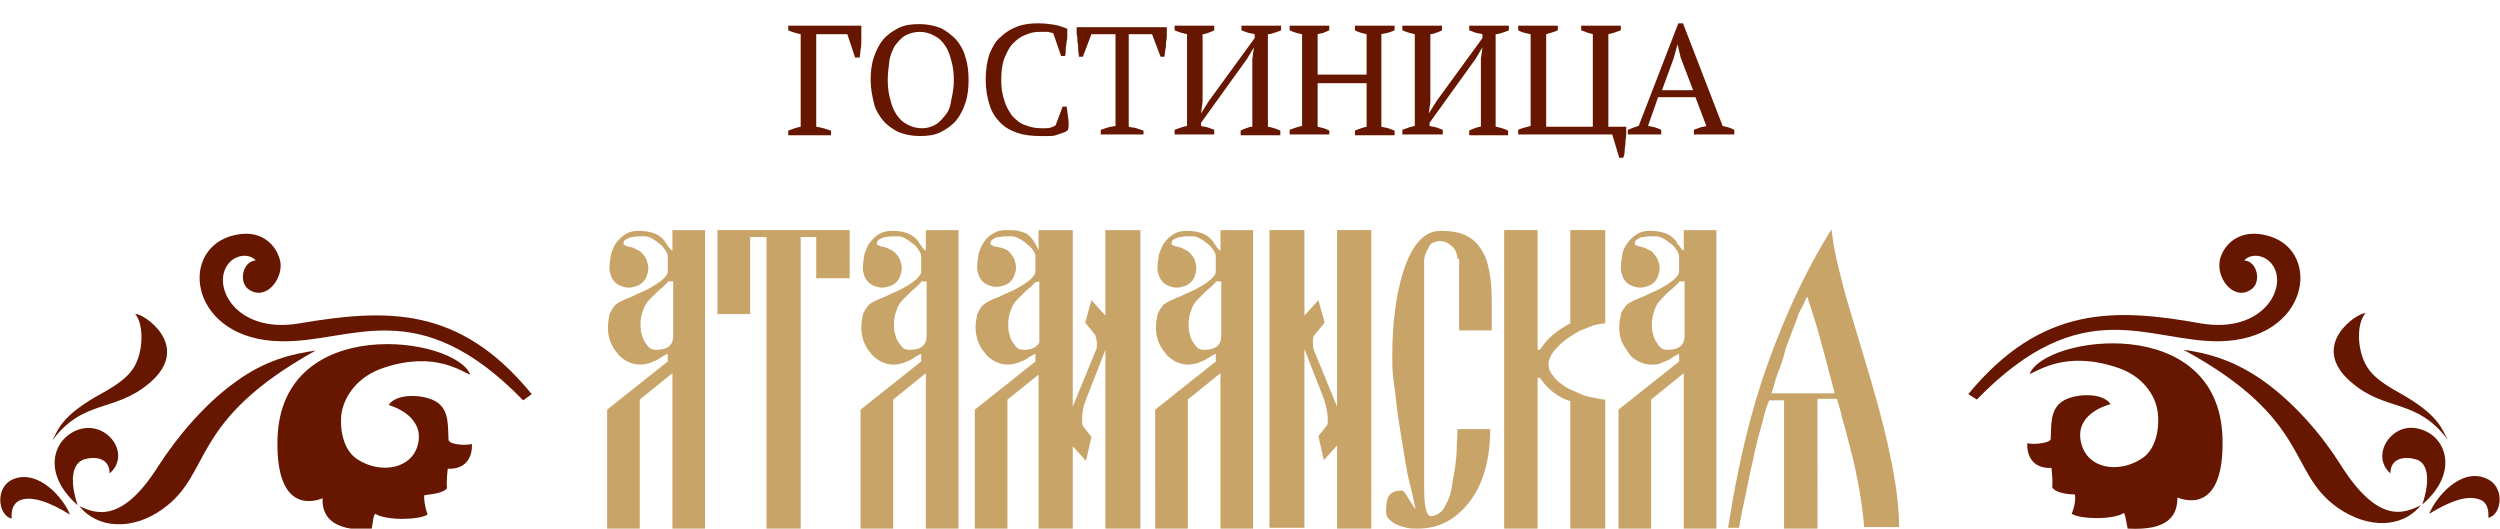 <svg id="Слой_1" xmlns="http://www.w3.org/2000/svg" viewBox="0 0 321.6 68"><style>.st0{fill:#671700}.st1{enable-background:new}.st2{fill:#c9a468}</style><path class="st0" d="M67.3 51.5l1.1-.8c-9.3-11.4-18.7-11-29.9-9.1-8.2 1.4-11.4-4.9-9.1-7.7 1-1.2 2.7-1.3 3.5-.4-1.7.1-2.3 2.9-.8 3.8 2 1.3 4.1-1.1 4-3.3-.1-1.6-1.9-5-6.5-3.6-6.7 2.1-5 13.3 6.5 13.5 9.2.2 17.6-6.4 31.2 7.6zM6.7 56.7c.8-1.4 1.1-3.2 6.4-6.1 1.8-1 3.3-2 4.1-3.3 1.3-2.1 1.3-5.6.2-6.9.9-.2 7.5 4.1 1.8 8.9-4.5 3.8-8.5 2-12.5 7.4zM1.5 66.7c-1.7-.3-2.3-4.1.3-5.1C5 60.4 8.2 64.1 9 66.2c-1-.6-4.2-2.6-6.3-1.9-.8.3-1.3 1-1.2 2.4zM10 65c-4.8-4.2-3.1-8.8.3-9.8 3.6-1 6.6 3.3 3.8 5.7 0-2.1-2-2.2-3.3-1.8-1.5.5-1.9 2.7-.8 5.9z"/><path class="st0" d="M10.2 65.1c2.1 1 5.5 2.3 10.2-5.2 2.4-3.7 5.9-7.9 9.8-10.7 3.9-2.9 7.5-3.7 10.4-4.1-16.4 9.1-13.2 15.8-19.7 20.4-3.9 2.8-8.4 2.5-10.7-.4z"/><path class="st0" d="M60.5 48.2c-1-.3-4.5-3.1-11.1-.9-3.4 1.1-5.2 3.7-5.5 6.1-.2 2.4.5 4.7 2.1 5.7 2.9 1.9 7.1 1.3 7.8-2.1.7-3.4-3.1-4.7-3.8-4.9 1-1.6 4.8-1.4 6.3-.3 1.5 1.1 1.3 3 1.4 4.8.2.7 2.6.7 3 .5.1 1.5-.6 3.3-3.1 3.2 0 0-.2 1.5-.1 2.5-.5.7-2.3.8-2.9.9-.1.3 0 1.3.4 2.5-1.1.7-5.3.8-6.7-.1-.3.1-.3 1.1-.5 2-5.4.3-6.4-2-6.3-4-.3.1-6.1 2.7-5.8-7.7.5-16.2 22.9-13.1 24.8-8.2zM254.3 51.4c13.6-14 22-7.4 31.2-7.5 11.5-.2 13.2-11.4 6.5-13.5-4.6-1.4-6.5 2-6.5 3.6-.1 2.2 2 4.6 4 3.3 1.5-.9.9-3.7-.8-3.8.8-.9 2.5-.8 3.5.4 2.3 2.8-.9 9.1-9.1 7.7-11.1-2-20.5-2.3-29.9 9.1l1.1.7zM314.9 56.6c-4-5.4-8-3.6-12.4-7.4-5.7-4.8.9-9.1 1.8-8.9-1.2 1.3-1.1 4.8.2 6.9.8 1.3 2.3 2.3 4.1 3.3 5.2 2.9 5.5 4.7 6.3 6.1zM320.1 66.6c.1-1.4-.4-2.2-1.3-2.4-2.1-.7-5.3 1.3-6.3 1.9.8-2.1 4-5.9 7.2-4.6 2.7 1 2.1 4.8.4 5.1zM311.6 64.9c1.1-3.2.7-5.4-.8-5.8-1.3-.4-3.3-.3-3.3 1.8-2.7-2.4.3-6.8 3.8-5.7 3.4.9 5.1 5.6.3 9.7z"/><path class="st0" d="M311.4 65c-2.3 2.9-6.7 3.1-10.7.3-6.5-4.6-3.3-11.3-19.8-20.3 3 .4 6.5 1.3 10.4 4.1s7.5 7 9.8 10.7c4.8 7.6 8.1 6.3 10.3 5.2z"/><path class="st0" d="M261.1 48.1c1.9-4.9 24.3-8 24.8 8.2.3 10.4-5.5 7.8-5.8 7.7 0 2.1-.9 4.3-6.4 4-.2-.9-.3-1.9-.5-2-1.4.9-5.6.8-6.7.1.5-1.2.5-2.2.4-2.5-.6 0-2.4-.1-2.9-.9.1-1-.1-2.5-.1-2.5-2.5.1-3.2-1.7-3.1-3.2.4.2 2.8.1 3-.5.1-1.8-.1-3.7 1.4-4.8s5.3-1.3 6.3.3c-.8.2-4.6 1.4-3.8 4.9.8 3.5 4.9 4 7.8 2.1 1.6-1 2.3-3.3 2.1-5.7-.2-2.5-2.1-5.1-5.5-6.1-6.5-2.1-10 .6-11 .9z"/><g class="st1"><path class="st2" d="M81.9 32.1c.3.1.6.3.8.6.2.2.4.5.5.8.1.3.2.7.2 1 0 .4-.1.7-.2 1-.1.3-.3.6-.5.8-.2.2-.5.4-.8.5s-.7.2-1 .2c-.4 0-.7-.1-1-.2s-.6-.3-.8-.5c-.2-.2-.4-.5-.5-.8-.1-.3-.2-.6-.2-1 0-.6.1-1.2.2-1.8.2-.6.4-1.1.7-1.5.3-.4.7-.8 1.2-1.1.5-.3 1-.4 1.7-.4 1.5 0 2.6.4 3.3 1.3 0 0 .1.1.1.2.1.1.2.3.3.4.1.2.2.3.3.4l.2.2h.1v-2.6h4.2V68h-4.2V48l-4.2 3.4V68h-4.2V52.7l7.8-6.2v-1l-.4.2c-.2.1-.5.3-.8.5s-.7.3-1.1.5c-.4.1-.8.2-1.2.2-.6 0-1.1-.1-1.7-.4-.5-.3-1-.6-1.3-1.1-.4-.4-.7-1-.9-1.5s-.3-1.2-.3-1.7c0-.7.1-1.2.2-1.7.1-.4.4-.8.6-1.1s.6-.5 1-.7c.4-.2.9-.4 1.4-.6.4-.2.8-.4 1.3-.6.5-.2 1-.5 1.5-.8s.9-.6 1.2-.9.5-.6.5-.8v-2c0-.3-.1-.5-.3-.8-.2-.3-.4-.6-.7-.8s-.6-.5-1-.7c-.3-.2-.7-.3-.9-.3h-.9c-.3 0-.6.1-.9.1-.3.1-.5.2-.7.3-.2.1-.3.3-.3.6 0 0 0 .1.1.1s.1.1.2.1.2.1.2.1h.1c.5.1.8.2 1.1.4zm4 4.2c-.4.4-.8.8-1.2 1.1l-1.2 1.2c-.4.4-.6.8-.8 1.4-.2.5-.3 1.1-.3 1.6 0 .4 0 .8.1 1.2.1.4.2.8.4 1.1.2.3.4.6.6.8.2.2.5.3.9.3 1.5 0 2.2-.6 2.2-1.8v-7h-.7zM105 35.8v-5.3h-2V68h-4.4V30.5h-2.1v9.9h-4.2V29.6h17v6.2H105zM114.5 32.1c.3.1.6.3.8.6.2.2.4.5.5.8.1.3.2.7.2 1 0 .4-.1.7-.2 1-.1.3-.3.6-.5.8-.2.2-.5.4-.8.5s-.7.2-1 .2c-.4 0-.7-.1-1-.2s-.6-.3-.8-.5c-.2-.2-.4-.5-.5-.8-.1-.3-.2-.6-.2-1 0-.6.1-1.2.2-1.8.2-.6.4-1.1.7-1.5.3-.4.7-.8 1.2-1.1.5-.3 1-.4 1.7-.4 1.5 0 2.6.4 3.3 1.3 0 0 .1.1.1.2.1.1.2.3.3.4.1.2.2.3.3.4l.2.2h.1v-2.6h4.2V68h-4.2V48l-4.2 3.4V68h-4.2V52.7l7.8-6.2v-1l-.4.2c-.2.1-.5.3-.8.5s-.7.3-1.1.5c-.4.1-.8.2-1.2.2-.6 0-1.1-.1-1.7-.4-.5-.3-1-.6-1.3-1.1-.4-.4-.7-1-.9-1.5s-.3-1.2-.3-1.7c0-.7.1-1.2.2-1.7.1-.4.4-.8.6-1.1s.6-.5 1-.7c.4-.2.9-.4 1.4-.6.4-.2.8-.4 1.3-.6.5-.2 1-.5 1.5-.8s.9-.6 1.2-.9.5-.6.5-.8v-2c0-.3-.1-.5-.3-.8-.2-.3-.4-.6-.7-.8s-.6-.5-1-.7c-.3-.2-.7-.3-.9-.3h-.9c-.3 0-.6.1-.9.1-.3.1-.5.2-.7.3-.2.1-.3.3-.3.6 0 0 0 .1.1.1s.1.1.2.1.2.1.2.1h.1c.5.1.8.2 1.1.4zm4 4.2c-.4.4-.8.8-1.2 1.1l-1.2 1.2c-.4.4-.6.8-.8 1.4-.2.5-.3 1.1-.3 1.6 0 .4 0 .8.1 1.2.1.4.2.8.4 1.1.2.3.4.6.6.8.2.2.5.3.9.3 1.5 0 2.2-.6 2.2-1.8v-7h-.7zM129.2 32c.3.1.6.3.8.6s.4.5.5.8c.1.3.2.7.2 1 0 .4-.1.7-.2 1-.1.3-.3.6-.5.8-.2.2-.5.4-.8.5-.3.1-.7.2-1 .2-.4 0-.7-.1-1-.2-.3-.1-.6-.3-.8-.5-.2-.2-.4-.5-.5-.8-.1-.3-.2-.6-.2-1 0-.6.1-1.2.2-1.8.2-.6.4-1.1.7-1.5.3-.5.7-.8 1.2-1.1.5-.3 1-.4 1.7-.4.6 0 1.1 0 1.5.1.4.1.8.2 1.1.4s.6.5.8.8c.2.3.5.8.7 1.3v-2.6h4.4v22.7l3-7.3c.1-.2.1-.3.1-.5v-.4c0-.3-.1-.6-.2-1l-1.3-1.6.8-2.9 1.8 2v-11h4.5V68h-4.5V45l-2.5 6.4c-.4 1-.5 1.8-.5 2.5v.5c0 .1.1.3.1.4l1.1 1.4-.7 3.1-1.7-1.9V68h-4.4V48.2l-4 3.2V68h-4.2V52.7l7.8-6.2v-1l-.4.2c-.2.1-.5.3-.8.5-.3.2-.7.3-1.1.5-.4.1-.8.2-1.2.2-.6 0-1.1-.1-1.7-.4-.5-.3-1-.6-1.3-1.1-.4-.4-.7-1-.9-1.5-.2-.6-.3-1.2-.3-1.7 0-.7.1-1.2.2-1.7.1-.4.4-.8.6-1.1.3-.3.6-.5 1-.7.4-.2.9-.4 1.4-.6.4-.2.8-.4 1.3-.6.5-.2 1-.5 1.5-.8.5-.3.9-.6 1.2-.9.3-.3.5-.6.5-.9V33c0-.3-.1-.5-.3-.8-.2-.3-.5-.6-.8-.8-.3-.3-.6-.5-1-.7-.3-.2-.7-.3-.9-.3h-.9c-.4 0-.6.1-.9.1s-.5.2-.7.3c-.2.1-.3.3-.3.6 0 0 0 .1.1.1s.1.1.2.1.1.1.2.1h.1c.6.1.9.2 1.2.3zm4 4.3c-.4.4-.8.8-1.2 1.1l-1.2 1.2c-.4.4-.6.8-.8 1.4-.2.5-.3 1.1-.3 1.6 0 .4 0 .8.1 1.2.1.4.2.8.4 1.1.2.3.4.6.6.8.2.2.5.3.9.3 1 0 1.6-.3 2-.9v-7.9l-.5.1zM152.4 32.1c.3.1.6.3.8.6.2.2.4.5.5.8.1.3.2.7.2 1 0 .4-.1.7-.2 1-.1.3-.3.6-.5.8-.2.2-.5.4-.8.5s-.7.2-1 .2c-.4 0-.7-.1-1-.2s-.6-.3-.8-.5c-.2-.2-.4-.5-.5-.8-.1-.3-.2-.6-.2-1 0-.6.1-1.2.2-1.8.2-.6.4-1.1.7-1.5.3-.4.7-.8 1.2-1.1.5-.3 1-.4 1.7-.4 1.5 0 2.6.4 3.3 1.3 0 0 .1.1.1.2.1.1.2.3.3.4.1.2.2.3.3.4l.2.2h.1v-2.6h4.2V68H157V48l-4.2 3.4V68h-4.2V52.7l7.8-6.2v-1l-.4.2c-.2.1-.5.3-.8.5s-.7.3-1.1.5c-.4.1-.8.2-1.2.2-.6 0-1.1-.1-1.7-.4-.5-.3-1-.6-1.3-1.1-.4-.4-.7-1-.9-1.5s-.3-1.2-.3-1.7c0-.7.1-1.2.2-1.7.1-.4.4-.8.6-1.1s.6-.5 1-.7c.4-.2.9-.4 1.4-.6.4-.2.8-.4 1.3-.6.5-.2 1-.5 1.5-.8s.9-.6 1.2-.9.5-.6.5-.8v-2c0-.3-.1-.5-.3-.8-.2-.3-.4-.6-.7-.8s-.6-.5-1-.7c-.3-.2-.7-.3-.9-.3h-.9c-.3 0-.6.1-.9.1-.3.1-.5.2-.7.3-.2.1-.3.3-.3.6 0 0 0 .1.1.1s.1.1.2.1.2.1.2.1h.1c.5.1.8.2 1.1.4zm4 4.2c-.4.4-.8.8-1.2 1.1l-1.2 1.2c-.4.4-.6.8-.8 1.4-.2.5-.3 1.1-.3 1.6 0 .4 0 .8.1 1.2.1.4.2.8.4 1.1.2.3.4.6.6.8.2.2.5.3.9.3 1.5 0 2.2-.6 2.2-1.8v-7h-.7zM172 52.3V29.6h4.4V68H172V57.3l-1.7 1.9-.7-3.1 1.1-1.4c.1-.1.1-.2.1-.4v-.5c0-.7-.2-1.5-.5-2.5l-2.5-6.4v23h-4.5V29.6h4.5v11l1.8-2 .8 2.9-1.3 1.6c-.2.2-.2.5-.2 1v.4c0 .1.1.3.1.5l3 7.3zM187.5 33.3c0-.3-.1-.6-.2-.9s-.3-.5-.5-.7-.5-.4-.7-.5-.6-.2-.9-.2c-.3 0-.5.1-.8.2s-.5.3-.6.6-.3.5-.4.8-.2.6-.2.9v29.2c0 2.5.3 3.7.9 3.7.4 0 .8-.2 1.2-.5s.6-.8.9-1.4.5-1.3.6-2.1.3-1.6.4-2.4.2-1.7.2-2.5.1-1.6.1-2.3h4.2c0 3.9-.9 7.1-2.7 9.4-1.7 2.2-3.9 3.4-6.6 3.4-.5 0-1 0-1.4-.1s-.9-.2-1.3-.4-.7-.4-1-.7-.4-.6-.4-1c0-.9.1-1.5.3-1.9.3-.5.8-.8 1.7-.8.1 0 .3.1.5.4s.3.5.5.8.3.5.5.8.3.4.3.4c-.2-.9-.4-2-.7-3.1s-.5-2.3-.7-3.5-.4-2.4-.6-3.7-.4-2.4-.5-3.6-.3-2.2-.4-3.2-.1-1.9-.1-2.6c0-4.3.5-7.9 1.4-10.8 1.1-3.5 2.7-5.3 4.8-5.3 1.5 0 2.6.2 3.5.7s1.5 1.2 2 2.1.7 1.9.9 3.1.2 2.5.2 3.9v3h-4.2v-9.2zM193.5 68V29.6h4.3V45h.3c.8-1.3 2-2.4 3.9-3.4v-12h4.5v12c-.3 0-.8.1-1.3.2s-1 .4-1.6.6-1.1.6-1.6.9-1 .7-1.4 1.1-.8.8-1 1.2-.4.8-.4 1.2c0 .5.1.9.4 1.3s.6.8 1 1.1.9.7 1.4.9 1.1.5 1.6.7 1.1.3 1.6.4.9.2 1.3.2V68H202V51.6c-1.6-.5-2.9-1.5-3.9-3h-.3V68h-4.3zM212 32.1c.3.1.6.3.8.6s.4.5.5.8.2.7.2 1c0 .4-.1.7-.2 1s-.3.6-.5.8-.5.4-.8.5-.7.2-1 .2c-.4 0-.7-.1-1-.2s-.6-.3-.8-.5-.4-.5-.5-.8-.2-.6-.2-1c0-.6.1-1.2.2-1.8s.4-1.1.7-1.5.7-.8 1.2-1.1 1-.4 1.7-.4c1.5 0 2.6.4 3.3 1.3 0 0 .1.1.1.2s.2.3.3.4.2.3.3.4l.2.2h.1v-2.6h4.2V68h-4.2V48l-4.2 3.4V68h-4.2V52.7l7.8-6.2v-1l-.4.2c-.2.1-.5.3-.8.5s-.7.3-1.1.5-.8.2-1.2.2c-.6 0-1.1-.1-1.7-.4s-1-.6-1.3-1.1-.7-1-.9-1.5-.3-1.2-.3-1.7c0-.7.1-1.2.2-1.7s.4-.8.6-1.1.6-.5 1-.7.9-.4 1.4-.6c.4-.2.8-.4 1.3-.6s1-.5 1.5-.8.9-.6 1.2-.9.5-.6.5-.8v-2c0-.3-.1-.5-.3-.8s-.4-.6-.7-.8-.6-.5-1-.7-.7-.3-.9-.3h-.9c-.4 0-.6.1-.9.1s-.5.2-.7.3-.3.3-.3.6c0 0 0 .1.1.1s.1.1.2.1.2.1.2.1h.1c.5.1.8.2 1.1.4zm4 4.2c-.4.4-.8.8-1.2 1.1s-.8.8-1.2 1.2c-.4.4-.6.8-.8 1.4s-.3 1.1-.3 1.6c0 .4 0 .8.1 1.2s.2.8.4 1.1.4.6.6.8.5.3.9.3c1.5 0 2.2-.6 2.2-1.8v-7h-.7zM229.5 68V51.5h-1.9c-.3.6-.6 1.6-.9 2.9-.4 1.3-.8 2.9-1.2 4.8-.4 1.7-.7 3.3-1 4.7-.3 1.4-.6 2.8-.8 4h-1.4c1.2-7.7 2.8-14.7 5.1-21.1s5-12.2 8.2-17.3c.2 1.7.5 3.3.9 4.9s.8 3.3 1.3 4.9l2.9 9.7c1.2 4.1 2.1 7.7 2.7 10.8s.9 5.8.9 8h-4.5c-.1-1.4-.3-2.9-.6-4.7-.3-1.7-.7-3.7-1.3-5.9-.2-.8-.4-1.6-.6-2.3s-.4-1.3-.5-1.9l-.5-1.7h-2.5V68h-4.3zm6.5-17.4c-.1-.6-.4-1.5-.7-2.7s-.7-2.7-1.2-4.5c-.3-1.1-.6-2.1-.9-3s-.5-1.6-.7-2.2c-.1 0-.2.2-.3.5s-.3.7-.6 1.2-.4 1.1-.7 1.8-.5 1.4-.8 2.1-.5 1.4-.7 2.2-.5 1.4-.7 2-.4 1.1-.5 1.6-.3.8-.3 1h8.1z"/></g><path class="st0" d="M105 16.3c.7.1 1.3.3 1.9.5v.6h-5.5v-.6c.5-.2 1.1-.4 1.6-.5V4.4c-.3-.1-.5-.1-.8-.2-.3-.1-.6-.2-.8-.3v-.6h9.4v2c0 .4 0 .7-.1 1.1 0 .4-.1.7-.1 1h-.6l-1-3h-4v11.9zM112 10.3c0-1 .1-2 .4-2.9.3-.9.7-1.7 1.2-2.3.5-.6 1.2-1.1 2-1.5.8-.4 1.7-.5 2.7-.5s1.9.2 2.7.5c.8.4 1.4.9 2 1.5.5.6 1 1.4 1.2 2.3.3.9.4 1.9.4 2.9s-.1 2-.4 2.9c-.3.9-.7 1.7-1.2 2.3-.5.6-1.2 1.1-2 1.5-.8.4-1.7.5-2.7.5s-1.9-.2-2.7-.5c-.8-.4-1.5-.9-2-1.5s-1-1.4-1.2-2.3c-.2-.9-.4-1.8-.4-2.9zm2.2 0c0 .9.1 1.7.3 2.4.2.8.4 1.4.8 2 .4.6.8 1 1.4 1.3.5.3 1.2.5 1.9.5s1.3-.2 1.8-.5.9-.8 1.3-1.3.6-1.2.7-2c.2-.8.3-1.6.3-2.4 0-.9-.1-1.7-.3-2.4-.2-.8-.4-1.4-.8-2s-.8-1-1.4-1.3c-.5-.3-1.2-.5-1.9-.5s-1.4.2-1.9.5-.9.8-1.3 1.3c-.3.6-.6 1.2-.7 2-.1.8-.2 1.6-.2 2.4zM136.7 13.7h.5c.1.4.1.8.2 1.4.1.6.1 1.1 0 1.6-.2.2-.4.3-.7.4l-.9.3c-.3.1-.6.1-1 .1h-.9c-1.1 0-2.1-.1-3-.4-.9-.3-1.6-.7-2.2-1.3-.6-.6-1.1-1.3-1.4-2.3-.3-.9-.5-2-.5-3.3 0-1.3.2-2.4.5-3.3.4-.9.8-1.7 1.5-2.2.6-.6 1.3-1 2.1-1.3.8-.3 1.7-.4 2.6-.4.9 0 1.6.1 2.2.2s1.1.3 1.6.5v.8c0 .3 0 .6-.1.9 0 .3-.1.6-.1.9s0 .7-.1.9h-.5l-1-2.9c-.1-.1-.4-.1-.7-.2h-1c-.7 0-1.3.1-1.9.4-.6.2-1.1.6-1.6 1.1s-.8 1.2-1.1 1.9c-.3.8-.4 1.7-.4 2.8 0 .9.1 1.8.4 2.6.2.8.6 1.4 1 2 .5.5 1 1 1.7 1.2.7.3 1.4.4 2.2.4.4 0 .8 0 1.1-.1s.5-.2.6-.3l.9-2.4zM147.2 17.3h-5.6v-.6l.9-.3c.3-.1.6-.1 1-.2V4.4h-3.1l-1.1 2.9h-.5c0-.3-.1-.6-.1-.9 0-.3 0-.7-.1-1 0-.4 0-.7-.1-1v-.9h11.6v.9c0 .3 0 .7-.1 1 0 .4 0 .7-.1 1 0 .3-.1.6-.1.9h-.5l-1.1-2.9h-3v11.9c.3.1.7.1 1 .2l.9.3v.5zM156.2 17.3h-5.1v-.6c.5-.2 1.1-.4 1.6-.5V4.4c-.3-.1-.5-.1-.8-.2-.3-.1-.6-.2-.8-.3v-.6h5.1v.6c-.2.1-.4.2-.7.3s-.5.2-.8.2v8.7l-.2 1.5 1-1.6 5.9-8.1v-.5c-.3-.1-.6-.1-.9-.2-.3-.1-.5-.2-.8-.3v-.6h5.1v.6c-.2.1-.5.2-.8.3-.3.1-.6.2-.9.2v11.9c.6.1 1.2.3 1.6.5v.6h-5.1v-.6c.2-.1.4-.2.7-.3.3-.1.5-.2.8-.2V7.6l.2-1.5-.9 1.5-5.9 8.2v.4c.3.1.6.1.9.2s.5.2.8.3v.6zM171 17.3h-5.1v-.6c.5-.2 1.1-.4 1.6-.5V4.4c-.6-.1-1.2-.3-1.6-.5v-.6h5.1v.6c-.2.1-.5.2-.7.3s-.5.1-.8.2v5.2h6.3V4.4c-.3-.1-.5-.1-.8-.2s-.5-.2-.7-.3v-.6h5.1v.6c-.2.1-.5.2-.8.3-.3.1-.6.1-.9.2v11.9c.3.1.6.1.9.2.3.1.5.2.8.3v.6h-5.1v-.6c.5-.2 1-.4 1.5-.5v-5.6h-6.3v5.6c.3.1.5.1.8.2s.5.2.7.3v.5zM185.5 17.3h-5.1v-.6c.5-.2 1.1-.4 1.6-.5V4.4c-.3-.1-.5-.1-.8-.2-.3-.1-.6-.2-.8-.3v-.6h5.1v.6c-.2.1-.4.2-.7.3s-.5.2-.8.2v8.7l-.2 1.5 1-1.6 5.9-8.1v-.5c-.3-.1-.6-.1-.9-.2-.3-.1-.5-.2-.8-.3v-.6h5.1v.6c-.2.1-.5.2-.8.3s-.6.2-.9.2v11.9c.6.1 1.2.3 1.6.5v.6h-5v-.6c.2-.1.4-.2.7-.3.3-.1.5-.2.8-.2V7.6l.2-1.5-.9 1.5-5.9 8.2v.4c.3.1.6.1.9.2s.5.2.8.3v.6zM195.3 17.3v-.6c.4-.2.9-.3 1.6-.5V4.4c-.5-.1-1.1-.2-1.6-.5v-.6h5.1v.6c-.4.2-.9.3-1.5.5v11.9h6V4.4c-.2-.1-.5-.1-.7-.2s-.5-.2-.8-.3v-.6h5.1v.6c-.5.2-1.1.4-1.6.5v11.9h2.3v.9c0 .4-.1.7-.1 1.1 0 .4-.1.7-.1 1.1 0 .4-.1.7-.2.9h-.5l-.9-3h-12.1zM213.8 17.3h-4.4v-.6c.5-.2 1-.4 1.4-.5L215.9 3h.6l5.1 13.2c.3.1.5.1.8.2.3.1.5.2.7.3v.6h-5.2v-.6c.3-.1.5-.2.8-.3.3-.1.6-.1.8-.2l-1.4-3.7h-4.8l-1.3 3.7c.6.1 1.1.2 1.7.5v.6zm0-5.7h4l-1.6-4.2-.4-1.7-.5 1.8-1.5 4.1z"/></svg>